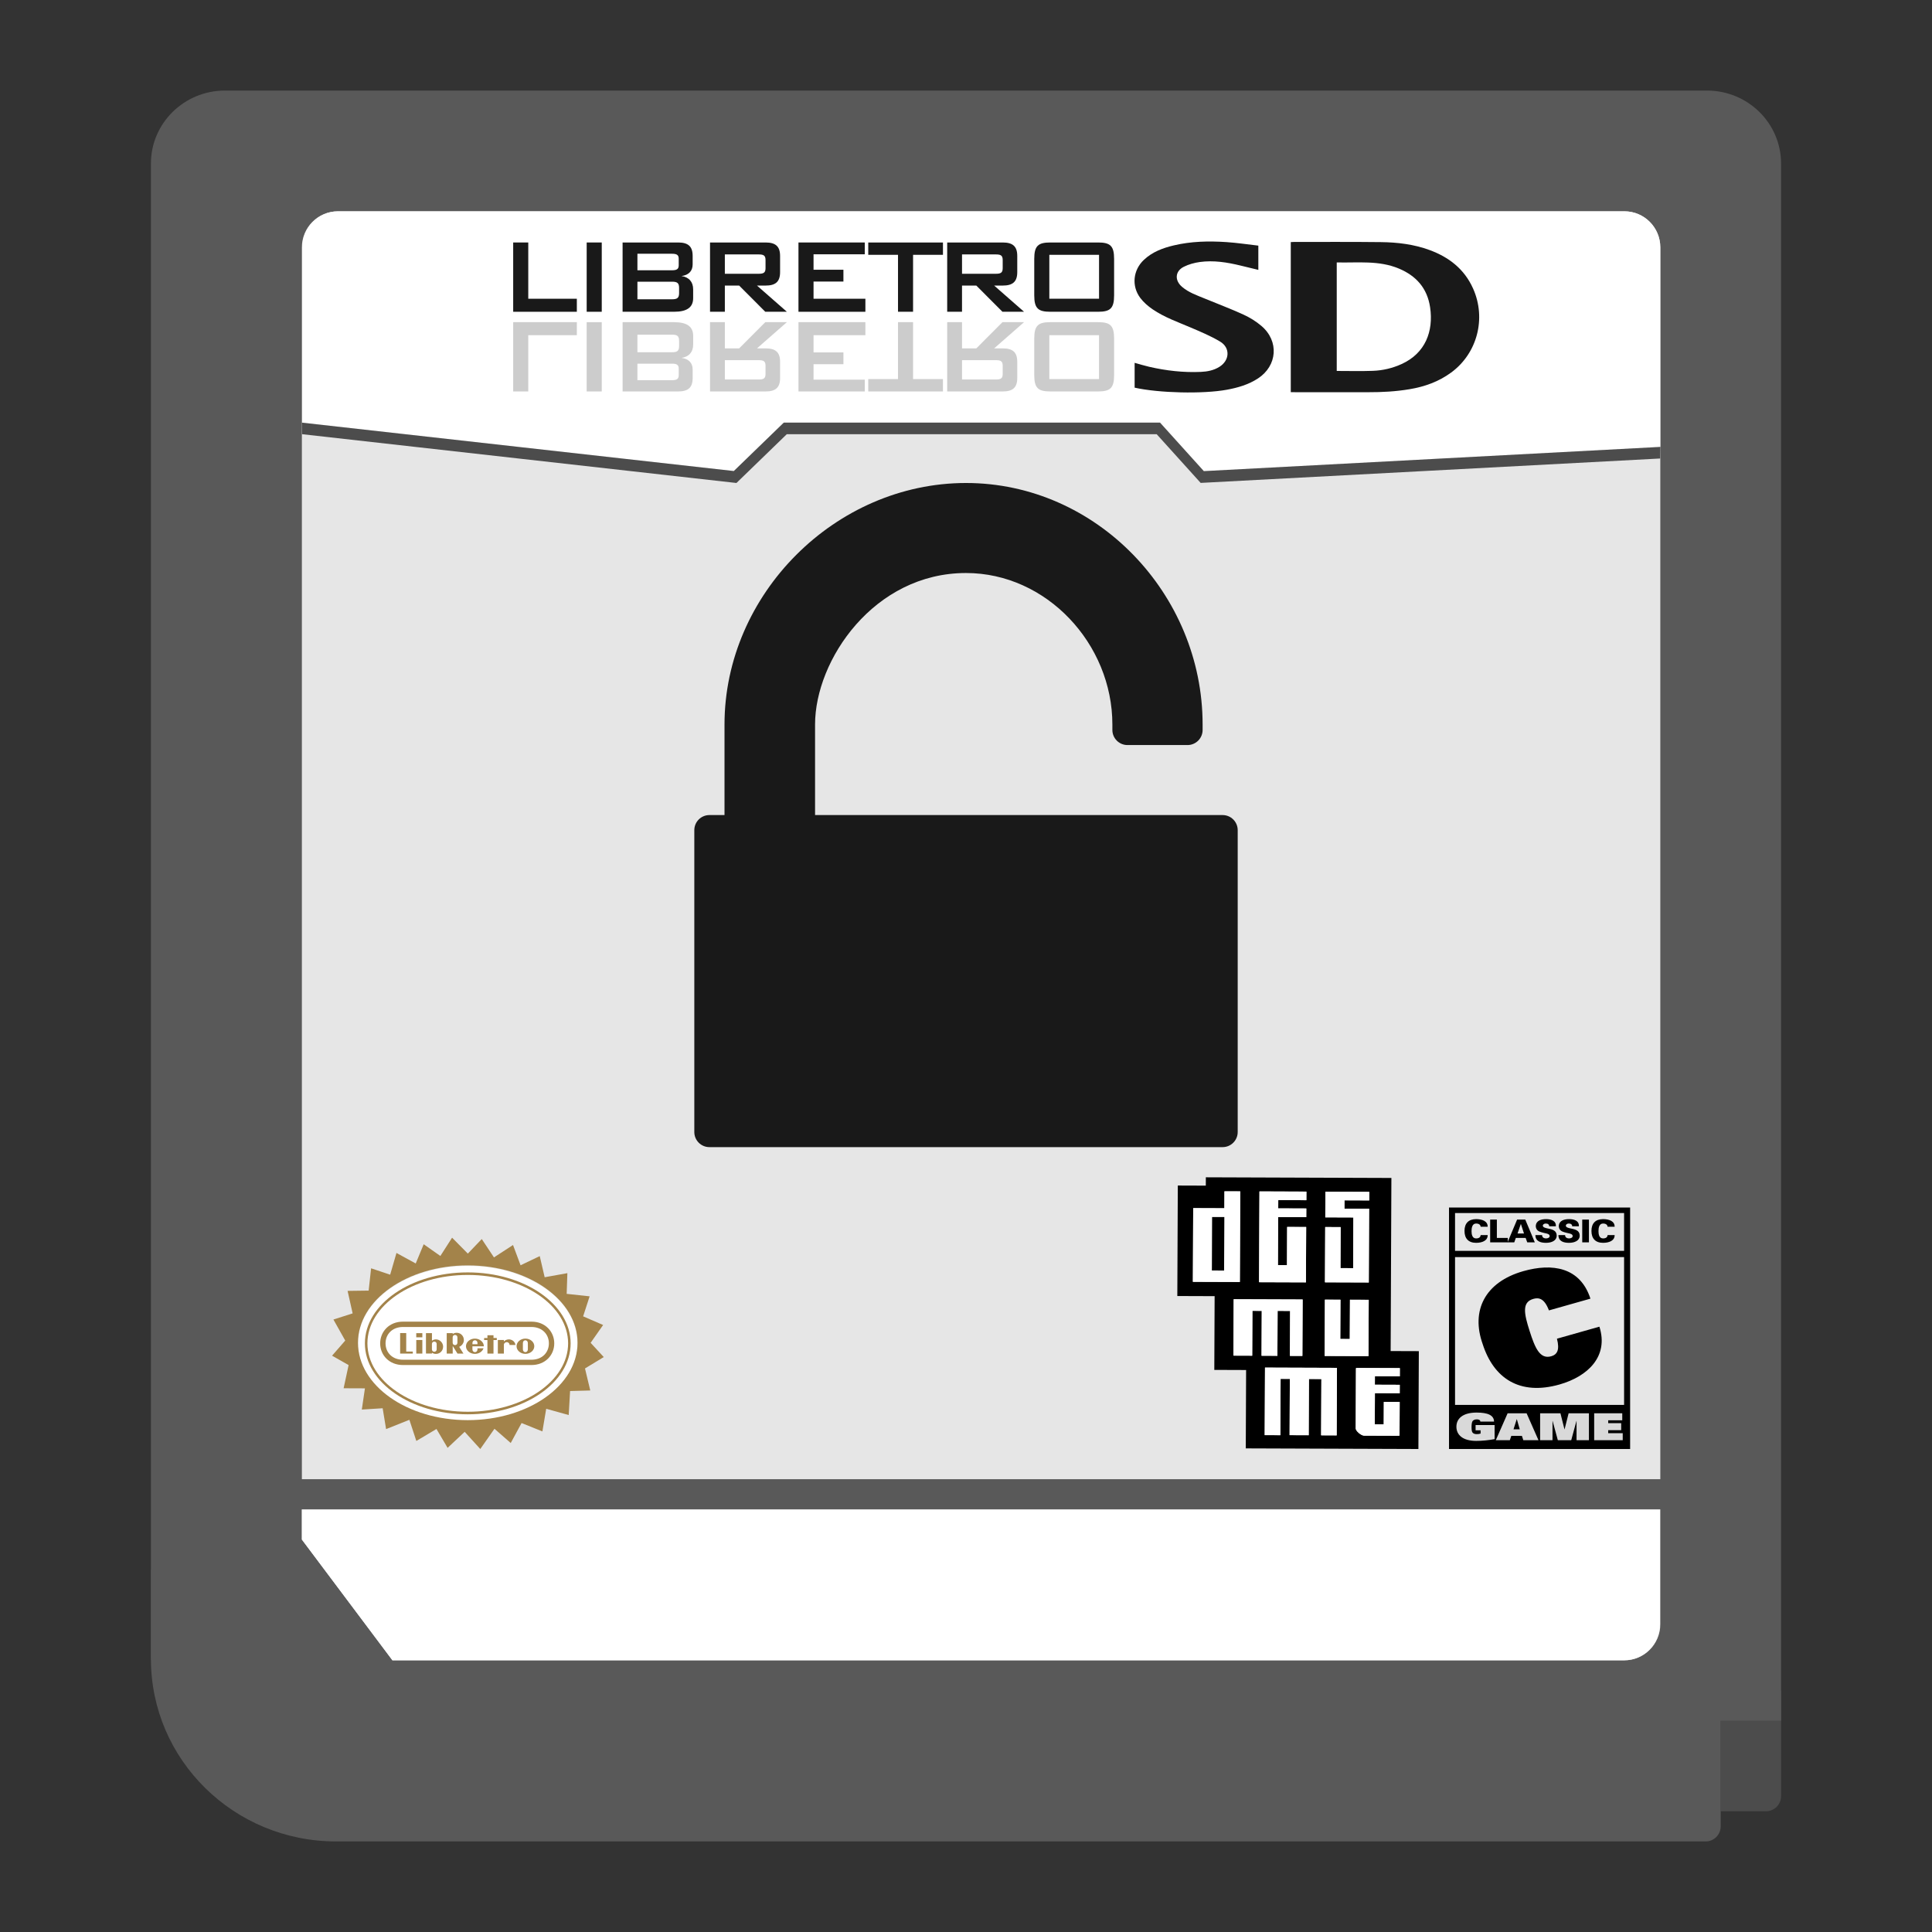 <?xml version="1.0" encoding="UTF-8" standalone="no"?>
<svg
   xmlns:dc="http://purl.org/dc/elements/1.1/"
   xmlns:cc="http://creativecommons.org/ns#"
   xmlns:rdf="http://www.w3.org/1999/02/22-rdf-syntax-ns#"
   xmlns:svg="http://www.w3.org/2000/svg"
   xmlns="http://www.w3.org/2000/svg"
   xmlns:sodipodi="http://sodipodi.sourceforge.net/DTD/sodipodi-0.dtd"
   xmlns:inkscape="http://www.inkscape.org/namespaces/inkscape"
   viewBox="0 0 341.333 341.333"
   height="256"
   width="256"
   xml:space="preserve"
   id="svg2"
   version="1.1"
   sodipodi:docname="Nintendo - Nintendo DS Decrypted-content.svg"
   inkscape:version="0.92.2 (5c3e80d, 2017-08-06)"><rect x="0" y="0" width="341.333" height="341.333" fill="#333333" stroke="none"/><sodipodi:namedview
     pagecolor="#ffffff"
     bordercolor="#666666"
     borderopacity="1"
     objecttolerance="10"
     gridtolerance="10"
     guidetolerance="10"
     inkscape:pageopacity="0"
     inkscape:pageshadow="2"
     inkscape:window-width="1024"
     inkscape:window-height="705"
     id="namedview130"
     showgrid="false"
     showguides="false"
     inkscape:zoom="1.3828125"
     inkscape:cx="162.24548"
     inkscape:cy="212.95557"
     inkscape:window-x="-8"
     inkscape:window-y="-8"
     inkscape:window-maximized="1"
     inkscape:current-layer="svg2"
     inkscape:pagecheckerboard="true" /><defs
     id="defs6"><clipPath
       id="clipPath18"
       clipPathUnits="userSpaceOnUse"><path
         id="path16"
         d="M 0,256 H 256 V 0 H 0 Z" /></clipPath><clipPath
       id="clipPath26"
       clipPathUnits="userSpaceOnUse"><path
         id="path24"
         d="M 12,252 H 244 V 4 H 12 Z" /></clipPath></defs><g
     id="g22"
     transform="matrix(1.333,0,0,-1.333,0,341.333)" /><path
     id="path38"
     style="fill:#4c4c4c;fill-opacity:1;fill-rule:nonzero;stroke:none;stroke-width:1.333"
     d="M 291.062,29.426 H 60.137 c -4.443,0 -8.056,3.613 -8.056,8.056 V 269.482 270.07 l 0.379,0.449 17.185,20.408 0.483,0.573 h 0.749 220.185 c 4.441,0 8.056,-3.615 8.056,-8.056 V 37.482 c 0,-4.443 -3.615,-8.056 -8.056,-8.056"
     inkscape:connector-curvature="0" /><path
     id="path42"
     style="fill:#4c4c4c;fill-opacity:1;fill-rule:nonzero;stroke:none;stroke-width:1.333"
     d="m 312,320 h -8 v -21.333 h 10.667 v 18.667 c 0,1.473 -1.193,2.667 -2.667,2.667"
     inkscape:connector-curvature="0" /><path
     id="path46"
     style="fill:#4c4c4c;fill-opacity:1;fill-rule:nonzero;stroke:none;stroke-width:1.333"
     d="m 154.667,298.667 h 32 l -16,10.667 z"
     inkscape:connector-curvature="0" /><path
     inkscape:connector-curvature="0"
     d="m 32,293.333 h -5.333 v -16 h 5.333 z"
     style="fill:#4c4c4c;fill-opacity:1;fill-rule:nonzero;stroke:none;stroke-width:1.333"
     id="path48" /><path
     id="path52"
     style="fill:#595959;fill-opacity:1;fill-rule:nonzero;stroke:none;stroke-width:1.333"
     d="M 301.576,16 H 39.757 c -7.229,0 -13.091,5.771 -13.091,12.889 V 293.111 c 0,17.796 14.653,32.223 32.728,32.223 H 301.333 c 1.473,0 2.667,-1.193 2.667,-2.667 V 304 H 314.666 V 28.889 c 0,-7.119 -5.861,-12.889 -13.091,-12.889"
     inkscape:connector-curvature="0" /><path
     id="path56"
     style="fill:#e6e6e6;fill-opacity:1;fill-rule:nonzero;stroke:none;stroke-width:1.333"
     d="M 59.677,37.333 H 286.99 c 3.503,0 6.343,2.853 6.343,6.373 V 286.96 c 0,3.52 -2.84,6.373 -6.343,6.373 H 69.333 L 53.333,272 V 43.707 c 0,-3.52 2.84,-6.373 6.344,-6.373"
     inkscape:connector-curvature="0" /><g
     id="g56"
     transform="matrix(1.333,0,0,-1.333,53.333,272)"
     style="fill:#ffffff"><path
       inkscape:connector-curvature="0"
       d="m 0,0 12,-16 h 163.242 c 2.628,0 4.758,2.141 4.758,4.78 V 4 H 0 Z"
       style="fill:#ffffff;fill-opacity:1;fill-rule:nonzero;stroke:none"
       id="path58-6" /></g><path
     inkscape:connector-curvature="0"
     d="M 293.695,266.667 H 52.791 v -5.333 H 293.695 Z"
     style="fill:#595959;fill-opacity:1;fill-rule:nonzero;stroke:none;stroke-width:1.336"
     id="path58" /><g
     id="g64"
     transform="matrix(1.333,0,0,-1.333,286.989,37.333)"><path
       inkscape:connector-curvature="0"
       d="m 0,0 h -170.484 c -2.628,0 -4.758,-2.14 -4.758,-4.78 v -23.223 l 57.233,-6.413 6.623,6.416 h 49.851 l 5.804,-6.428 60.489,3.209 V -4.78 C 4.758,-2.14 2.628,0 0,0"
       style="fill:#ffffff;fill-opacity:1;fill-rule:nonzero;stroke:none"
       id="path66-4" /></g><path
     id="path62"
     style="fill:#4c4c4c;fill-opacity:1;fill-rule:nonzero;stroke:none;stroke-width:1.333"
     d="m 130.108,85.333 -0.3,-0.036 -76.439,-8.587 -0.036,-2.04 76.311,8.551 8.831,-8.555 h 66.468 l 7.739,8.571 80.652,-4.279 -0.029,2.047 -81.18,4.312 -7.769,-8.603 h -65.353 z"
     inkscape:connector-curvature="0" /><path
     id="path66"
     style="fill:#191919;fill-opacity:1;fill-rule:nonzero;stroke:none;stroke-width:1.333"
     d="m 90.667,42.84 h 2.663 v 9.939 H 101.912 v 2.303 H 90.667 Z"
     inkscape:connector-curvature="0" /><path
     inkscape:connector-curvature="0"
     d="m 103.651,42.84 h 2.663 v 12.241 h -2.663 z"
     style="fill:#191919;fill-opacity:1;fill-rule:nonzero;stroke:none;stroke-width:1.333"
     id="path68" /><path
     id="path72"
     style="fill:#191919;fill-opacity:1;fill-rule:nonzero;stroke:none;stroke-width:1.333"
     d="m 112.615,49.767 v 3.108 h 6.077 c 0.909,0 1.287,-0.191 1.287,-1.092 v -0.924 c 0,-0.903 -0.377,-1.092 -1.287,-1.092 z m 0,-4.935 v 2.919 h 6.077 c 0.821,0 1.22,-0.167 1.22,-0.879 v -1.161 c 0,-0.712 -0.399,-0.879 -1.22,-0.879 z m -2.619,-1.992 h 9.805 c 1.752,0 2.573,0.664 2.573,2.372 v 1.495 c 0,1.187 -0.711,1.897 -1.975,2.063 1.331,0.191 2.063,1.044 2.063,2.349 v 1.565 c 0,1.637 -1.131,2.396 -3.371,2.396 h -9.096 z"
     inkscape:connector-curvature="0" /><path
     id="path76"
     style="fill:#191919;fill-opacity:1;fill-rule:nonzero;stroke:none;stroke-width:1.333"
     d="m 128.062,44.951 v 3.416 h 5.988 c 0.821,0 1.199,-0.167 1.199,-0.972 v -1.472 c 0,-0.805 -0.377,-0.972 -1.199,-0.972 z m -2.619,-2.111 h 9.805 c 1.752,0 2.573,0.664 2.573,2.372 v 2.869 c 0,1.709 -0.821,2.372 -2.573,2.372 h -1.508 l 5.279,4.627 h -3.815 L 130.59,50.454 h -2.528 v 4.627 h -2.619 z"
     inkscape:connector-curvature="0" /><path
     id="path80"
     style="fill:#191919;fill-opacity:1;fill-rule:nonzero;stroke:none;stroke-width:1.333"
     d="m 141.068,42.84 h 11.712 v 2.087 h -9.049 v 2.729 h 5.279 v 2.087 h -5.279 v 3.036 h 9.16 v 2.303 H 141.068 Z"
     inkscape:connector-curvature="0" /><path
     id="path84"
     style="fill:#191919;fill-opacity:1;fill-rule:nonzero;stroke:none;stroke-width:1.333"
     d="M 161.315,55.081 H 158.654 V 45.024 h -5.257 v -2.184 h 13.199 v 2.184 h -5.28 z"
     inkscape:connector-curvature="0" /><path
     id="path88"
     style="fill:#191919;fill-opacity:1;fill-rule:nonzero;stroke:none;stroke-width:1.333"
     d="m 169.964,44.951 v 3.416 h 5.989 c 0.82,0 1.197,-0.167 1.197,-0.972 v -1.472 c 0,-0.805 -0.377,-0.972 -1.197,-0.972 z m -2.619,-2.111 h 9.805 c 1.752,0 2.573,0.664 2.573,2.372 v 2.869 c 0,1.709 -0.821,2.372 -2.573,2.372 h -1.508 l 5.279,4.627 h -3.815 l -4.615,-4.627 h -2.528 v 4.627 h -2.619 z"
     inkscape:connector-curvature="0" /><path
     inkscape:connector-curvature="0"
     d="m 194.172,45.023 h -8.783 v 7.756 h 8.783 z m -8.607,-2.183 h 8.429 c 2.151,0 2.839,0.593 2.839,2.893 v 6.453 c 0,2.301 -0.688,2.895 -2.839,2.895 h -8.429 c -2.151,0 -2.84,-0.593 -2.84,-2.895 v -6.453 c 0,-2.3 0.689,-2.893 2.84,-2.893"
     style="fill:#191919;fill-opacity:1;fill-rule:nonzero;stroke:none;stroke-width:1.333"
     id="path90" /><path
     id="path94"
     style="fill:#cccccc;fill-opacity:1;fill-rule:nonzero;stroke:none;stroke-width:1.333"
     d="M 90.667,56.919 H 101.912 v 2.301 h -8.583 v 9.94 h -2.663 z"
     inkscape:connector-curvature="0" /><path
     inkscape:connector-curvature="0"
     d="m 103.651,56.919 h 2.663 v 12.241 h -2.663 z"
     style="fill:#cccccc;fill-opacity:1;fill-rule:nonzero;stroke:none;stroke-width:1.333"
     id="path96" /><path
     id="path100"
     style="fill:#cccccc;fill-opacity:1;fill-rule:nonzero;stroke:none;stroke-width:1.333"
     d="m 118.693,62.233 c 0.909,0 1.285,-0.189 1.285,-1.092 v -0.924 c 0,-0.901 -0.376,-1.092 -1.285,-1.092 h -6.077 v 3.108 z m 0,4.935 c 0.821,0 1.22,-0.167 1.22,-0.879 v -1.161 c 0,-0.712 -0.399,-0.879 -1.22,-0.879 h -6.077 v 2.919 z m -8.696,-10.248 h 9.095 c 2.241,0 3.372,0.759 3.372,2.396 v 1.565 c 0,1.305 -0.732,2.159 -2.063,2.349 1.264,0.165 1.973,0.876 1.973,2.063 v 1.495 c 0,1.708 -0.82,2.372 -2.572,2.372 h -9.805 z"
     inkscape:connector-curvature="0" /><path
     id="path104"
     style="fill:#cccccc;fill-opacity:1;fill-rule:nonzero;stroke:none;stroke-width:1.333"
     d="m 134.05,67.049 c 0.821,0 1.199,-0.167 1.199,-0.972 v -1.472 c 0,-0.805 -0.377,-0.972 -1.199,-0.972 h -5.988 v 3.416 z m -8.607,-10.129 h 2.619 v 4.627 h 2.528 l 4.615,-4.627 h 3.815 l -5.279,4.627 h 1.508 c 1.752,0 2.572,0.663 2.572,2.372 v 2.869 c 0,1.708 -0.82,2.372 -2.572,2.372 h -9.805 z"
     inkscape:connector-curvature="0" /><path
     id="path108"
     style="fill:#cccccc;fill-opacity:1;fill-rule:nonzero;stroke:none;stroke-width:1.333"
     d="m 141.068,56.919 h 11.823 v 2.301 h -9.16 v 3.037 h 5.279 v 2.087 h -5.279 v 2.728 H 152.78 v 2.088 h -11.712 z"
     inkscape:connector-curvature="0" /><path
     id="path112"
     style="fill:#cccccc;fill-opacity:1;fill-rule:nonzero;stroke:none;stroke-width:1.333"
     d="m 161.315,66.977 h 5.28 v 2.183 H 153.396 V 66.977 h 5.257 V 56.92 h 2.661 z"
     inkscape:connector-curvature="0" /><path
     id="path116"
     style="fill:#cccccc;fill-opacity:1;fill-rule:nonzero;stroke:none;stroke-width:1.333"
     d="m 175.953,67.049 c 0.82,0 1.197,-0.167 1.197,-0.972 v -1.472 c 0,-0.805 -0.377,-0.972 -1.197,-0.972 h -5.989 v 3.416 z m -8.607,-10.129 h 2.617 v 4.627 h 2.529 l 4.613,-4.627 h 3.816 l -5.28,4.627 h 1.508 c 1.752,0 2.573,0.663 2.573,2.372 v 2.869 c 0,1.708 -0.821,2.372 -2.573,2.372 h -9.804 z"
     inkscape:connector-curvature="0" /><path
     inkscape:connector-curvature="0"
     d="m 185.388,66.977 h 8.783 v -7.756 H 185.388 Z m -2.663,-0.711 v -6.453 c 0,-2.301 0.689,-2.895 2.84,-2.895 h 8.429 c 2.151,0 2.839,0.593 2.839,2.895 v 6.453 c 0,2.3 -0.688,2.893 -2.839,2.893 h -8.429 c -2.151,0 -2.84,-0.593 -2.84,-2.893"
     style="fill:#cccccc;fill-opacity:1;fill-rule:nonzero;stroke:none;stroke-width:1.333"
     id="path118" /><path
     id="path122"
     style="fill:#191919;fill-opacity:1;fill-rule:nonzero;stroke:none;stroke-width:1.333"
     d="m 236.167,46.364 v 19.172 c 2.16,0 4.276,0.059 6.388,-0.019 1.755,-0.065 3.465,-0.465 5.095,-1.211 4.159,-1.9 5.64,-5.763 5.012,-10.005 -0.515,-3.467 -2.537,-5.593 -5.485,-6.84 -3.559,-1.504 -7.289,-1.004 -11.009,-1.097 M 228.046,69.289 V 42.772 c 0.215,-0.011 0.409,-0.029 0.603,-0.029 5.108,0.004 10.217,-0.027 15.325,0.032 2.924,0.033 5.835,0.383 8.613,1.408 3.331,1.229 6.104,3.293 7.668,6.795 2.373,5.313 0.717,11.467 -3.863,14.831 -2.232,1.639 -4.708,2.507 -7.351,2.952 -2.421,0.408 -4.856,0.539 -7.304,0.532 -4.324,-0.011 -8.648,-0.003 -12.972,-0.003 z"
     inkscape:connector-curvature="0" /><path
     id="path126"
     style="fill:#191919;fill-opacity:1;fill-rule:nonzero;stroke:none;stroke-width:1.333"
     d="m 200.459,68.484 v -4.383 c 0.872,0.24 1.72,0.505 2.583,0.703 3.007,0.691 6.048,1.037 9.124,0.899 1.135,-0.051 2.249,-0.261 3.256,-0.884 1.841,-1.139 1.971,-3.377 0.129,-4.477 -1.644,-0.983 -3.421,-1.721 -5.176,-2.473 -2.283,-0.979 -4.639,-1.792 -6.725,-3.215 -0.803,-0.548 -1.589,-1.217 -2.183,-2.004 -1.601,-2.12 -1.287,-4.957 0.644,-6.757 1.517,-1.416 3.357,-2.087 5.277,-2.541 3.053,-0.723 6.153,-0.787 9.253,-0.584 1.885,0.123 3.763,0.411 5.673,0.627 v 4.284 c -1.055,-0.256 -2.093,-0.507 -3.131,-0.759 -2.377,-0.576 -4.779,-0.967 -7.213,-0.629 -0.96,0.132 -1.944,0.401 -2.816,0.837 -1.555,0.776 -1.664,2.4 -0.321,3.547 1.175,1.004 2.595,1.485 3.971,2.052 2.293,0.948 4.617,1.819 6.876,2.851 1.128,0.515 2.232,1.193 3.188,2.011 3.135,2.677 2.812,7.025 -0.617,9.267 -1.696,1.107 -3.575,1.644 -5.505,1.999 -4.212,0.773 -12.013,0.591 -16.287,-0.368"
     inkscape:connector-curvature="0" /><path
     inkscape:connector-curvature="0"
     d="m 257.067,214.309 h 29.867 v 6.685 h -29.867 z m 29.867,33.903 h -29.867 v -26.119 h 29.867 z m -30.933,-34.879 v 7.661 1.088 26.293 0.933 V 256 h 32 v -6.691 -0.933 -26.293 -1.088 -7.661 z"
     style="fill:#000000;fill-opacity:1;fill-rule:nonzero;stroke:none;stroke-width:1.333"
     id="path128" /><path
     id="path132"
     style="fill:#d9d9d9;fill-opacity:1;fill-rule:nonzero;stroke:none;stroke-width:1.333"
     d="m 260.697,251.764 h 3.361 v 2.489 c -1.012,0.191 -2.187,0.316 -3.253,0.316 -2.349,0 -3.497,-1.047 -3.497,-2.503 0,-1.456 1.148,-2.503 3.569,-2.503 2.007,0 3.055,0.48 3.083,1.593 h -2.423 c -0.008,-0.151 -0.089,-0.249 -0.199,-0.309 -0.108,-0.059 -0.261,-0.085 -0.424,-0.085 -0.389,0 -0.641,0.145 -0.768,0.336 -0.127,0.191 -0.163,0.659 -0.163,1.06 0,0.461 0.053,0.777 0.171,0.929 0.155,0.197 0.407,0.283 0.741,0.283 0.244,0 0.479,-0.027 0.687,-0.099 v -0.573 h -0.885 z"
     inkscape:connector-curvature="0" /><path
     id="path136"
     style="fill:#d9d9d9;fill-opacity:1;fill-rule:nonzero;stroke:none;stroke-width:1.333"
     d="m 268.5,252.521 -0.516,-1.792 h -0.017 l -0.569,1.792 z m -2.143,-2.832 h 3.353 l 2.097,4.755 h -2.676 l -0.252,-0.764 h -1.871 l -0.263,0.764 h -2.476 z"
     inkscape:connector-curvature="0" /><path
     id="path140"
     style="fill:#d9d9d9;fill-opacity:1;fill-rule:nonzero;stroke:none;stroke-width:1.333"
     d="m 278.535,251.045 h -0.019 l -0.921,3.399 h -2.368 l -0.921,-3.399 h -0.019 v 3.399 h -2.187 v -4.756 h 3.588 l 0.713,2.833 h 0.019 l 0.713,-2.833 h 3.588 v 4.756 h -2.187 z"
     inkscape:connector-curvature="0" /><path
     id="path144"
     style="fill:#d9d9d9;fill-opacity:1;fill-rule:nonzero;stroke:none;stroke-width:1.333"
     d="m 281.649,249.689 h 4.961 v 1.239 h -2.485 v 0.507 h 2.296 v 1.239 h -2.296 v 0.533 h 2.567 v 1.239 h -5.043 z"
     inkscape:connector-curvature="0" /><path
     id="path148"
     style="fill:#000000;fill-opacity:1;fill-rule:nonzero;stroke:none;stroke-width:1.333"
     d="m 261.59,216.734 c -0.029,-0.363 -0.32,-0.568 -0.804,-0.568 -0.68,0 -0.805,0.752 -0.805,1.353 0,0.585 0.136,1.276 0.805,1.276 0.497,0 0.78,-0.207 0.804,-0.591 h 1.243 c 0.017,1.013 -1.012,1.369 -2.047,1.369 -1.332,0 -2.047,-0.752 -2.047,-2.1 0,-1.347 0.715,-2.077 2.047,-2.088 1.035,0 2.064,0.335 2.047,1.348 z"
     inkscape:connector-curvature="0" /><path
     id="path152"
     style="fill:#000000;fill-opacity:1;fill-rule:nonzero;stroke:none;stroke-width:1.333"
     d="m 263.273,219.491 v -4.021 h 1.183 v 3.241 h 1.935 v 0.78 z"
     inkscape:connector-curvature="0" /><path
     id="path156"
     style="fill:#000000;fill-opacity:1;fill-rule:nonzero;stroke:none;stroke-width:1.333"
     d="m 269.25,217.926 -0.544,-1.671 h -0.019 l -0.579,1.671 z m -2.905,1.565 1.687,-4.021 h 1.444 l 1.685,4.021 h -1.337 l -0.284,-0.785 h -1.733 l -0.277,0.785 z"
     inkscape:connector-curvature="0" /><path
     id="path160"
     style="fill:#000000;fill-opacity:1;fill-rule:nonzero;stroke:none;stroke-width:1.333"
     d="m 273.696,216.65 c 0.005,-0.156 -0.048,-0.273 -0.155,-0.356 -0.1,-0.084 -0.253,-0.128 -0.455,-0.128 -0.272,0 -0.509,0.167 -0.509,0.367 0,0.296 0.379,0.391 0.692,0.468 0.716,0.173 1.757,0.24 1.757,1.325 0,0.847 -0.887,1.248 -1.875,1.248 -0.995,0 -1.869,-0.272 -1.888,-1.364 h 1.184 c -0.007,0.379 0.289,0.584 0.715,0.584 0.273,0 0.621,-0.133 0.621,-0.4 0,-0.547 -0.875,-0.429 -1.804,-0.813 -0.432,-0.179 -0.645,-0.547 -0.645,-0.981 0.048,-0.952 0.936,-1.213 1.828,-1.213 0.883,0 1.787,0.295 1.716,1.264 z"
     inkscape:connector-curvature="0" /><path
     id="path164"
     style="fill:#000000;fill-opacity:1;fill-rule:nonzero;stroke:none;stroke-width:1.333"
     d="m 277.762,216.65 c 0.005,-0.156 -0.048,-0.273 -0.155,-0.356 -0.1,-0.084 -0.253,-0.128 -0.455,-0.128 -0.272,0 -0.509,0.167 -0.509,0.367 0,0.296 0.379,0.391 0.692,0.468 0.716,0.173 1.757,0.24 1.757,1.325 0,0.847 -0.887,1.248 -1.875,1.248 -0.995,0 -1.869,-0.272 -1.888,-1.364 h 1.184 c -0.007,0.379 0.289,0.584 0.715,0.584 0.273,0 0.621,-0.133 0.621,-0.4 0,-0.547 -0.875,-0.429 -1.804,-0.813 -0.432,-0.179 -0.645,-0.547 -0.645,-0.981 0.048,-0.952 0.936,-1.213 1.828,-1.213 0.883,0 1.787,0.295 1.716,1.264 z"
     inkscape:connector-curvature="0" /><path
     inkscape:connector-curvature="0"
     d="m 279.539,215.469 h 1.183 v 4.021 h -1.183 z"
     style="fill:#000000;fill-opacity:1;fill-rule:nonzero;stroke:none;stroke-width:1.333"
     id="path166" /><path
     id="path170"
     style="fill:#000000;fill-opacity:1;fill-rule:nonzero;stroke:none;stroke-width:1.333"
     d="m 284.019,216.734 c -0.029,-0.363 -0.32,-0.568 -0.804,-0.568 -0.681,0 -0.805,0.752 -0.805,1.353 0,0.585 0.136,1.276 0.805,1.276 0.496,0 0.78,-0.207 0.804,-0.591 h 1.243 c 0.017,1.013 -1.012,1.369 -2.047,1.369 -1.332,0 -2.048,-0.752 -2.048,-2.1 0,-1.347 0.716,-2.077 2.048,-2.088 1.035,0 2.064,0.335 2.047,1.348 z"
     inkscape:connector-curvature="0" /><path
     id="path174"
     style="fill:#000000;fill-opacity:1;fill-rule:nonzero;stroke:none;stroke-width:1.333"
     d="m 282.571,234.388 c 1.676,5.243 -2.04,8.795 -7.048,10.215 -7.08,2.007 -11.651,-1.123 -13.579,-7.156 -2.092,-5.872 0.377,-10.939 7.204,-12.873 5.093,-1.444 10.025,-0.716 11.839,4.863 l -7.331,2.077 c -0.803,-2.129 -1.776,-2.312 -2.756,-2.035 -2.071,0.587 -1.627,2.644 -0.649,5.7 0.927,2.897 1.785,5.011 3.8,4.44 1.035,-0.293 1.549,-1.072 1.021,-3.105 z"
     inkscape:connector-curvature="0" /><path
     id="path178"
     style="fill:#ffffff;fill-opacity:1;fill-rule:nonzero;stroke:none;stroke-width:1.333"
     d="m 82.641,223.664 c 10.712,0 19.395,6.12 19.395,13.668 0,7.549 -8.683,13.669 -19.395,13.669 -10.712,0 -19.395,-6.12 -19.395,-13.669 0,-7.547 8.683,-13.668 19.395,-13.668"
     inkscape:connector-curvature="0" /><path
     id="path182"
     style="fill:#a3834a;fill-opacity:1;fill-rule:nonzero;stroke:none;stroke-width:1.333"
     d="m 102.037,237.232 c 0,-7.548 -8.684,-13.668 -19.395,-13.668 -10.712,0 -19.396,6.12 -19.396,13.668 0,7.549 8.684,13.669 19.396,13.669 10.711,0 19.395,-6.12 19.395,-13.669 m 2.311,0.009 2.32,2.515 -3.315,2.012 0.931,3.892 -3.565,0.1 -0.245,4.239 -3.975,-1.108 -0.671,4.001 -3.68,-1.479 -1.917,3.527 -2.873,-2.515 -2.505,3.575 -2.759,-3.035 -3.015,2.833 -1.968,-3.336 -3.556,2.117 -1.228,-3.736 -4.116,1.641 -0.605,-3.683 -3.683,0.232 0.551,-3.749 -3.765,-0.015 0.88,-4.095 -2.92,-1.661 2.324,-2.672 -2.087,-3.716 3.395,-1.085 -0.893,-3.976 3.723,-0.049 0.431,-3.941 3.368,1.129 1.115,-3.841 3.401,1.861 1.408,-3.399 2.945,2.072 2.071,-3.231 2.783,2.813 2.459,-2.573 2.156,3.244 3.367,-2.189 1.336,3.58 3.385,-1.621 0.871,3.735 4.011,-0.723 -0.123,3.656 4.055,0.441 -1.148,3.532 3.531,1.531 z"
     inkscape:connector-curvature="0" /><path
     id="path186"
     style="fill:#a3834a;fill-opacity:1;fill-rule:nonzero;stroke:none;stroke-width:1.333"
     d="m 64.914,237.334 c 0,-6.664 7.952,-12.085 17.728,-12.085 9.775,0 17.727,5.421 17.727,12.085 0,6.664 -7.952,12.085 -17.727,12.085 -9.776,0 -17.728,-5.421 -17.728,-12.085 m 17.727,12.537 c 10.023,0 18.175,-5.624 18.175,-12.537 0,-6.913 -8.152,-12.537 -18.175,-12.537 -10.021,0 -18.173,5.624 -18.173,12.537 0,6.913 8.152,12.537 18.173,12.537"
     inkscape:connector-curvature="0" /><path
     id="path190"
     style="fill:#a3834a;fill-opacity:1;fill-rule:nonzero;stroke:none;stroke-width:1.333"
     d="M 93.892,240.226 H 71.197 c -1.917,0.007 -3.081,-1.295 -3.081,-2.891 0,-1.599 1.171,-2.889 3.081,-2.893 h 22.695 c 1.909,0.004 3.081,1.295 3.081,2.893 0,1.596 -1.164,2.897 -3.081,2.891 m 0.011,-6.727 H 71.185 c -2.404,-0.005 -4.019,1.744 -4.019,3.841 0,2.096 1.612,3.824 4.023,3.825 h 22.711 c 2.411,-0.001 4.023,-1.729 4.023,-3.825 0,-2.097 -1.616,-3.847 -4.02,-3.841"
     inkscape:connector-curvature="0" /><path
     id="path194"
     style="fill:#a3834a;fill-opacity:1;fill-rule:nonzero;stroke:none;stroke-width:1.333"
     d="m 86.115,235.904 h 1.073 v 0.485 h 0.58 v 0.357 h -0.58 l 0.001,2.395 h -1.076 l 0.001,-2.395 h -0.583 v -0.356 h 0.584 z"
     inkscape:connector-curvature="0" /><path
     inkscape:connector-curvature="0"
     d="m 73.544,236.741 h 1.072 v 2.4 h -1.072 z"
     style="fill:#a3834a;fill-opacity:1;fill-rule:nonzero;stroke:none;stroke-width:1.333"
     id="path196" /><path
     inkscape:connector-curvature="0"
     d="m 73.541,235.532 h 1.075 v 0.737 h -1.075 z"
     style="fill:#a3834a;fill-opacity:1;fill-rule:nonzero;stroke:none;stroke-width:1.333"
     id="path198" /><path
     id="path202"
     style="fill:#a3834a;fill-opacity:1;fill-rule:nonzero;stroke:none;stroke-width:1.333"
     d="m 93.259,237.84 v 0 c 0,0.007 -0.001,0.364 -0.001,0.507 0,0.383 -0.223,0.54 -0.439,0.54 -0.215,0 -0.439,-0.157 -0.439,-0.54 v -0.516 c 0,0 0.001,-0.356 0.001,-0.501 0,-0.381 0.224,-0.537 0.437,-0.537 0.215,0 0.439,0.156 0.439,0.537 0,0.145 0,0.413 0.001,0.511 v -10e-4 z m -0.431,-1.345 c -0.865,0 -1.568,0.604 -1.568,1.347 0,0.745 0.703,1.348 1.568,1.348 0.865,0 1.567,-0.603 1.567,-1.348 0,-0.743 -0.701,-1.347 -1.567,-1.347"
     inkscape:connector-curvature="0" /><path
     id="path206"
     style="fill:#a3834a;fill-opacity:1;fill-rule:nonzero;stroke:none;stroke-width:1.333"
     d="m 76.308,237.493 c 0,-0.372 0.253,-0.467 0.42,-0.467 0.171,0 0.421,0.095 0.421,0.467 0,0.123 -0.001,0.427 -0.001,0.427 0,0 0.001,0.3 0.001,0.428 0,0.369 -0.251,0.467 -0.42,0.467 -0.168,0 -0.421,-0.097 -0.421,-0.467 v -0.427 z m -1.051,-1.968 v 3.608 h 1.06 c 0,0 0.001,-0.116 0.001,-0.139 0.411,0.261 0.873,0.26 1.235,0.091 0.096,-0.045 0.733,-0.355 0.733,-1.191 0,-0.633 -0.591,-1.325 -1.364,-1.256 -0.255,0.023 -0.436,0.116 -0.607,0.215 v -1.328 z"
     inkscape:connector-curvature="0" /><path
     id="path210"
     style="fill:#a3834a;fill-opacity:1;fill-rule:nonzero;stroke:none;stroke-width:1.333"
     d="m 83.537,237.012 c 0.084,-0.148 0.237,-0.219 0.377,-0.219 h -0.001 0.001 v 0 c 0.14,0 0.293,0.071 0.377,0.219 0.068,0.12 0.071,0.26 0.069,0.471 h -0.895 c -0.003,-0.211 0.003,-0.351 0.071,-0.471 m 0.821,1.34 c 0,0.439 -0.285,0.536 -0.444,0.536 -0.159,0 -0.448,-0.097 -0.448,-0.536 0,-0.132 0,-0.496 0,-0.496 h 2.02 c 0,-0.744 -0.709,-1.361 -1.581,-1.361 -0.872,0 -1.58,0.604 -1.58,1.348 0,0.744 0.708,1.348 1.58,1.348 0.723,0 1.335,-0.419 1.521,-0.985 l -1.069,0.001 c 0,0 0.001,0.011 0.001,0.145"
     inkscape:connector-curvature="0" /><path
     id="path214"
     style="fill:#a3834a;fill-opacity:1;fill-rule:nonzero;stroke:none;stroke-width:1.333"
     d="m 71.768,238.785 v -3.269 h -1.075 v 3.269 0.356 h 1.075 1.163 v -0.356 z"
     inkscape:connector-curvature="0" /><path
     id="path218"
     style="fill:#a3834a;fill-opacity:1;fill-rule:nonzero;stroke:none;stroke-width:1.333"
     d="m 90.018,237.62 h 1.051 c -0.108,-0.775 -0.825,-0.999 -1.193,-0.989 -0.355,0.011 -0.651,0.165 -0.856,0.363 -0.001,-0.059 0,-0.252 0,-0.252 h -1.064 l -0.001,2.4 h 1.065 c 0,0 -0.001,-1.475 -0.001,-1.576 0,-0.209 0.217,-0.441 0.509,-0.441 0.292,0 0.491,0.232 0.491,0.441 z"
     inkscape:connector-curvature="0" /><path
     id="path222"
     style="fill:#a3834a;fill-opacity:1;fill-rule:nonzero;stroke:none;stroke-width:1.333"
     d="m 79.973,236.745 v -0.425 c 0,-0.371 0.253,-0.468 0.421,-0.468 0.169,0 0.42,0.097 0.42,0.468 0,0.127 -0.001,0.427 -0.001,0.427 0,0 0.001,0.305 0.001,0.427 0,0.372 -0.251,0.467 -0.421,0.467 -0.167,0 -0.42,-0.095 -0.42,-0.467 z m 1.979,0.027 c 0,-0.835 -0.637,-1.144 -0.733,-1.191 -0.361,-0.168 -0.824,-0.169 -1.235,0.091 0,-0.021 -0.001,-0.139 -0.001,-0.139 h -1.06 v 3.609 h 1.059 v -1.328 c 0.004,0.003 0.009,0.004 0.013,0.007 l 0.831,1.321 h 1.051 l -0.749,-1.192 c 0.492,-0.195 0.825,-0.704 0.825,-1.179"
     inkscape:connector-curvature="0" /><path
     id="path226"
     style="fill:#000000;fill-opacity:1;fill-rule:nonzero;stroke:none;stroke-width:1.333"
     d="m 236.822,229.624 c -0.923,-0.003 -1.824,-0.007 -2.745,-0.009 -0.015,3.321 -0.029,6.629 -0.044,9.947 2.597,0.008 5.16,0.017 7.739,0.027 0.015,-3.339 0.029,-6.645 0.044,-9.949 -1.113,-0.004 -2.192,-0.008 -3.313,-0.012 -0.011,2.331 -0.02,4.628 -0.031,6.939 -0.583,-0.001 -1.12,-0.004 -1.68,-0.005 0.011,-2.325 0.02,-4.612 0.031,-6.936 m 6.087,13.524 c 1.488,0.005 2.935,0.011 4.399,0.016 0.003,-0.509 0.004,-0.983 0.007,-1.456 -2.596,-0.009 -5.16,-0.019 -7.724,-0.027 -0.013,0.079 -0.027,0.123 -0.027,0.168 -0.016,3.505 -0.032,7.009 -0.043,10.515 -0.001,0.455 0.959,1.272 1.483,1.273 1.953,0.009 3.907,0.016 5.86,0.02 0.132,0.001 0.264,-0.017 0.396,-0.028 0.009,-2 0.017,-3.969 0.027,-5.939 -0.939,-0.003 -1.844,-0.007 -2.801,-0.009 -0.007,1.348 -0.012,2.663 -0.017,3.965 -0.565,-0.001 -1.076,-0.004 -1.583,-0.005 0.008,-1.843 0.016,-3.653 0.024,-5.503 1.488,0.005 2.933,0.011 4.383,0.016 0.003,-0.512 0.004,-0.985 0.007,-1.5 -1.479,-0.004 -2.923,-0.009 -4.396,-0.015 0.003,-0.501 0.004,-0.96 0.007,-1.492 M 217.959,229.541 c -0.015,3.345 -0.028,6.655 -0.043,9.959 1.113,0.004 2.191,0.008 3.315,0.012 0.012,-2.66 0.023,-5.287 0.035,-7.923 0.569,0.001 1.092,0.003 1.653,0.005 -0.012,2.663 -0.024,5.289 -0.035,7.927 0.944,0.003 1.848,0.007 2.8,0.009 0.011,-2.656 0.023,-5.281 0.035,-7.933 0.744,0.003 1.441,0.005 2.209,0.008 -0.012,2.663 -0.023,5.3 -0.035,7.941 0.772,0.003 1.475,0.005 2.203,0.008 0.015,-3.331 0.029,-6.64 0.043,-9.969 -4.064,-0.015 -8.103,-0.029 -12.18,-0.044 m 23.957,-18.973 c -2.62,-0.009 -5.185,-0.019 -7.753,-0.028 -0.007,1.519 -0.012,3.003 -0.019,4.533 1.679,0.007 3.313,0.012 4.961,0.019 -0.013,3.015 -0.027,5.98 -0.039,8.957 -0.748,-0.003 -1.463,-0.005 -2.241,-0.008 0.011,-2.432 0.021,-4.835 0.032,-7.243 -0.94,-0.004 -1.816,-0.007 -2.728,-0.009 -0.013,3.264 -0.028,6.511 -0.043,9.761 2.601,0.009 5.165,0.019 7.74,0.028 0.019,-4.352 0.037,-8.672 0.057,-13.029 -1.473,-0.005 -2.901,-0.009 -4.357,-0.015 0.001,-0.497 0.004,-0.955 0.007,-1.468 1.468,0.005 2.909,0.011 4.376,0.016 0.001,-0.531 0.004,-1.005 0.007,-1.515 m -31.108,2.879 c -0.019,4.391 -0.037,8.709 -0.056,13.015 2.796,0.009 5.549,0.019 8.295,0.029 0.024,-5.359 0.047,-10.677 0.071,-16.005 -0.936,-0.003 -1.839,-0.007 -2.788,-0.009 -0.005,1.007 -0.009,1.98 -0.013,2.991 -1.856,-0.007 -3.664,-0.013 -5.508,-0.02 m 19.915,13.113 c 0.015,-3.288 0.029,-6.532 0.043,-9.78 -1.128,-0.004 -2.212,-0.008 -3.36,-0.012 -0.011,2.269 -0.02,4.517 -0.029,6.753 -0.576,-0.001 -1.085,-0.004 -1.604,-0.005 0.013,-2.835 0.025,-5.632 0.037,-8.495 1.673,0.005 3.32,0.011 4.972,0.017 0.001,-0.539 0.004,-1.012 0.007,-1.531 -1.675,-0.007 -3.309,-0.012 -4.961,-0.017 0.003,-0.505 0.004,-0.963 0.007,-1.465 1.671,0.007 3.307,0.012 4.965,0.019 0.003,-0.536 0.005,-1.024 0.007,-1.52 -2.792,-0.009 -5.548,-0.019 -8.295,-0.029 -0.023,5.364 -0.047,10.697 -0.069,16.036 2.772,0.009 5.501,0.019 8.281,0.029 m -2.841,17.052 c -0.015,3.349 -0.029,6.645 -0.044,9.941 1.143,0.004 2.236,0.008 3.372,0.012 0.015,-3.333 0.029,-6.628 0.044,-9.935 0.743,0.001 1.441,0.004 2.199,0.007 -0.015,3.336 -0.029,6.644 -0.044,9.945 0.952,0.004 1.843,0.007 2.744,0.009 0.017,-3.992 0.035,-7.955 0.052,-11.929 -4.252,-0.016 -8.476,-0.031 -12.713,-0.045 -0.017,3.991 -0.035,7.953 -0.052,11.932 0.919,0.003 1.808,0.005 2.764,0.009 0.013,-3.333 0.028,-6.639 0.043,-9.953 0.563,0.003 1.057,0.004 1.636,0.007 m 22.709,12.388 c -10.167,-0.036 -20.332,-0.072 -30.499,-0.108 0.02,-4.603 0.04,-9.205 0.06,-13.847 -1.907,-0.008 -3.732,-0.013 -5.619,-0.02 0.02,-4.357 0.039,-8.675 0.057,-13.028 -2.235,-0.008 -4.407,-0.016 -6.591,-0.023 0.028,-6.519 0.056,-13 0.085,-19.52 1.657,0.005 3.276,0.012 4.948,0.017 0.003,-0.515 0.004,-0.993 0.007,-1.472 10.927,0.039 21.853,0.077 32.78,0.116 -0.044,10.175 -0.088,20.349 -0.133,30.58 1.7,0.007 3.329,0.012 4.98,0.017 -0.025,5.8 -0.051,11.544 -0.076,17.287"
     inkscape:connector-curvature="0" /><path
     id="path230"
     style="fill:#ffffff;fill-opacity:1;fill-rule:nonzero;stroke:none;stroke-width:1.333"
     d="m 227.881,243.612 c -0.579,-0.003 -1.073,-0.004 -1.635,-0.005 -0.015,3.313 -0.029,6.619 -0.044,9.952 -0.956,-0.003 -1.845,-0.007 -2.763,-0.009 0.017,-3.979 0.035,-7.941 0.052,-11.932 4.237,0.015 8.46,0.031 12.713,0.045 -0.017,3.975 -0.035,7.939 -0.052,11.931 -0.901,-0.004 -1.792,-0.007 -2.744,-0.011 0.015,-3.301 0.029,-6.608 0.044,-9.944 -0.759,-0.003 -1.456,-0.005 -2.199,-0.008 -0.015,3.307 -0.029,6.601 -0.044,9.935 -1.137,-0.004 -2.229,-0.008 -3.373,-0.012 0.015,-3.296 0.029,-6.591 0.044,-9.941"
     inkscape:connector-curvature="0" /><path
     id="path234"
     style="fill:#ffffff;fill-opacity:1;fill-rule:nonzero;stroke:none;stroke-width:1.333"
     d="m 230.724,226.56 c -2.78,-0.009 -5.511,-0.02 -8.283,-0.029 0.024,-5.337 0.047,-10.671 0.071,-16.036 2.747,0.011 5.503,0.02 8.295,0.031 -0.003,0.495 -0.004,0.983 -0.007,1.519 -1.66,-0.007 -3.295,-0.012 -4.965,-0.019 -0.003,0.504 -0.005,0.96 -0.007,1.465 1.652,0.005 3.287,0.011 4.96,0.017 -0.001,0.52 -0.004,0.992 -0.007,1.531 -1.652,-0.007 -3.299,-0.012 -4.971,-0.017 -0.013,2.863 -0.025,5.66 -0.037,8.495 0.519,0.001 1.027,0.004 1.603,0.005 0.011,-2.236 0.02,-4.484 0.029,-6.752 1.149,0.004 2.232,0.007 3.361,0.011 -0.015,3.248 -0.028,6.492 -0.043,9.78"
     inkscape:connector-curvature="0" /><path
     id="path238"
     style="fill:#ffffff;fill-opacity:1;fill-rule:nonzero;stroke:none;stroke-width:1.333"
     d="m 216.306,215.026 c -0.743,-0.003 -1.443,-0.005 -2.155,-0.008 -0.013,3.165 -0.027,6.3 -0.041,9.443 0.736,0.003 1.435,0.005 2.155,0.008 0.013,-3.155 0.028,-6.279 0.041,-9.443 m -5.497,-1.579 c 1.844,0.007 3.652,0.013 5.507,0.02 0.005,-1.011 0.009,-1.985 0.013,-2.992 0.949,0.004 1.853,0.007 2.789,0.011 -0.024,5.328 -0.047,10.645 -0.071,16.004 -2.745,-0.009 -5.499,-0.019 -8.296,-0.029 0.019,-4.305 0.037,-8.624 0.057,-13.013"
     inkscape:connector-curvature="0" /><path
     id="path242"
     style="fill:#ffffff;fill-opacity:1;fill-rule:nonzero;stroke:none;stroke-width:1.333"
     d="m 241.916,210.567 c -0.003,0.509 -0.004,0.985 -0.007,1.515 -1.467,-0.005 -2.908,-0.009 -4.376,-0.015 -0.003,0.512 -0.004,0.971 -0.007,1.467 1.456,0.005 2.885,0.011 4.357,0.016 -0.019,4.357 -0.037,8.676 -0.057,13.028 -2.575,-0.008 -5.139,-0.017 -7.739,-0.027 0.013,-3.252 0.028,-6.497 0.043,-9.763 0.911,0.003 1.788,0.007 2.727,0.009 -0.009,2.408 -0.02,4.811 -0.031,7.244 0.777,0.003 1.492,0.005 2.24,0.008 0.013,-2.977 0.025,-5.944 0.039,-8.959 -1.648,-0.005 -3.281,-0.012 -4.961,-0.017 0.007,-1.532 0.013,-3.016 0.02,-4.535 2.568,0.009 5.133,0.019 7.752,0.028"
     inkscape:connector-curvature="0" /><path
     id="path246"
     style="fill:#ffffff;fill-opacity:1;fill-rule:nonzero;stroke:none;stroke-width:1.333"
     d="m 217.96,229.542 c 4.077,0.015 8.115,0.029 12.18,0.043 -0.015,3.331 -0.029,6.639 -0.044,9.971 -0.728,-0.003 -1.429,-0.005 -2.201,-0.008 0.011,-2.643 0.023,-5.279 0.035,-7.943 -0.768,-0.003 -1.465,-0.005 -2.211,-0.008 -0.011,2.653 -0.023,5.279 -0.035,7.935 -0.951,-0.003 -1.856,-0.007 -2.8,-0.009 0.012,-2.637 0.024,-5.265 0.035,-7.927 -0.56,-0.003 -1.083,-0.004 -1.653,-0.007 -0.011,2.637 -0.023,5.263 -0.035,7.923 -1.123,-0.004 -2.201,-0.007 -3.315,-0.011 0.015,-3.304 0.029,-6.613 0.044,-9.959"
     inkscape:connector-curvature="0" /><path
     id="path250"
     style="fill:#ffffff;fill-opacity:1;fill-rule:nonzero;stroke:none;stroke-width:1.333"
     d="m 242.908,243.148 c -0.003,0.532 -0.004,0.991 -0.007,1.492 1.473,0.005 2.917,0.011 4.396,0.016 -0.001,0.513 -0.004,0.987 -0.007,1.499 -1.449,-0.005 -2.895,-0.011 -4.383,-0.016 -0.008,1.849 -0.016,3.66 -0.024,5.503 0.507,10e-4 1.017,0.004 1.583,0.005 0.005,-1.303 0.011,-2.617 0.017,-3.965 0.957,0.003 1.863,0.007 2.801,0.009 -0.009,1.969 -0.017,3.939 -0.027,5.939 -0.131,0.011 -0.264,0.029 -0.396,0.029 -1.953,-0.005 -3.907,-0.012 -5.859,-0.02 -0.524,-0.003 -1.485,-0.82 -1.484,-1.275 0.011,-3.504 0.027,-7.009 0.043,-10.515 0,-0.045 0.013,-0.089 0.027,-0.168 2.564,0.009 5.128,0.017 7.724,0.027 -0.003,0.475 -0.004,0.947 -0.007,1.456 -1.464,-0.005 -2.909,-0.011 -4.399,-0.016"
     inkscape:connector-curvature="0" /><path
     id="path254"
     style="fill:#ffffff;fill-opacity:1;fill-rule:nonzero;stroke:none;stroke-width:1.333"
     d="m 236.822,229.624 c -0.011,2.324 -0.02,4.611 -0.031,6.936 0.56,0.001 1.097,0.004 1.68,0.005 0.011,-2.311 0.02,-4.608 0.031,-6.939 1.121,0.004 2.2,0.008 3.313,0.012 -0.015,3.304 -0.029,6.611 -0.044,9.949 -2.579,-0.009 -5.141,-0.019 -7.739,-0.027 0.015,-3.317 0.029,-6.625 0.044,-9.947 0.921,0.003 1.823,0.007 2.745,0.009"
     inkscape:connector-curvature="0" /><path
     id="path258"
     style="fill:#000000;fill-opacity:1;fill-rule:nonzero;stroke:none;stroke-width:1.333"
     d="m 216.306,215.026 c -0.013,3.164 -0.028,6.288 -0.041,9.443 -0.72,-0.003 -1.419,-0.005 -2.155,-0.008 0.015,-3.143 0.028,-6.277 0.041,-9.443 0.712,0.003 1.412,0.005 2.155,0.008"
     inkscape:connector-curvature="0" /><path
     id="path226-8"
     style="fill:#191919;fill-opacity:1;fill-rule:nonzero;stroke:none;stroke-width:1.333"
     d="m 216,144 h -72 v -16 c 0,-11.404 10.425,-26.763 26.667,-26.763 14.259,0 25.86,12.537 25.86,26.763 v 0.964 c 0,1.472 1.193,2.667 2.667,2.667 h 10.608 c 1.472,0 2.667,-1.195 2.667,-2.667 v -0.964 c 0,-23.032 -18.716,-42.667 -41.801,-42.667 -23.085,0 -42.667,19.635 -42.667,42.667 v 16 h -2.667 c -1.473,0 -2.667,1.193 -2.667,2.667 v 53.333 c 0,1.473 1.193,2.667 2.667,2.667 h 90.667 c 1.473,0 2.667,-1.193 2.667,-2.667 v -53.333 c 0,-1.473 -1.193,-2.667 -2.667,-2.667"
     inkscape:connector-curvature="0" /></svg>
